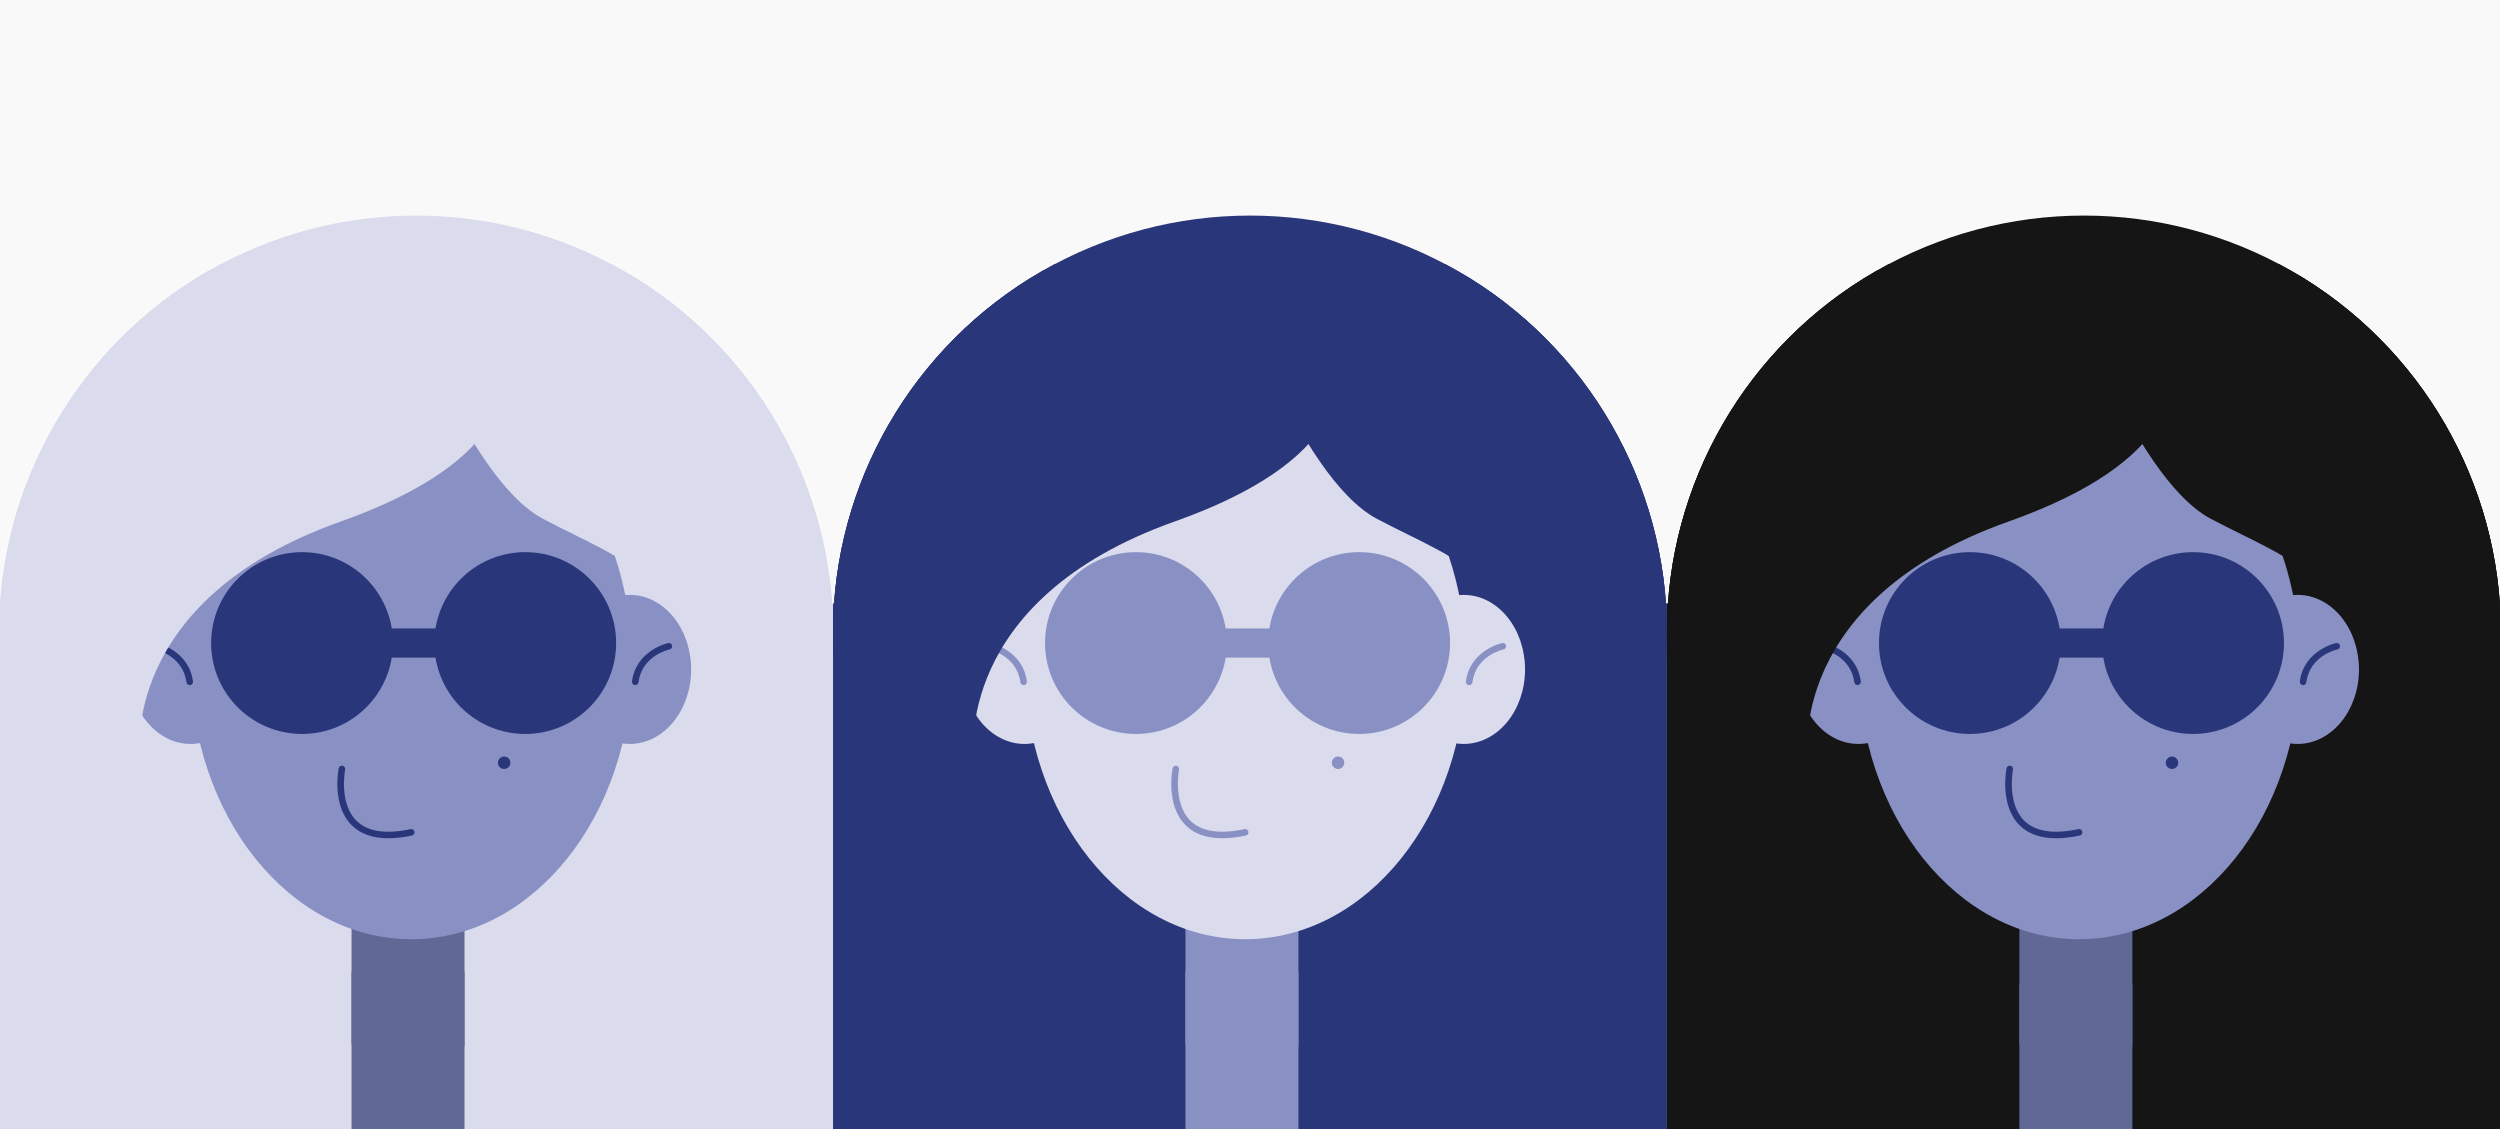 <?xml version="1.0" encoding="utf-8"?>
<!-- Generator: Adobe Illustrator 24.0.3, SVG Export Plug-In . SVG Version: 6.00 Build 0)  -->
<svg version="1.1" id="Ebene_1" xmlns="http://www.w3.org/2000/svg" xmlns:xlink="http://www.w3.org/1999/xlink" x="0px" y="0px"
	 viewBox="0 0 1920 867.17" style="enable-background:new 0 0 1920 867.17;" xml:space="preserve">
<style type="text/css">
	.st0{fill:#F9F9F9;}
	.st1{fill:#DADBED;}
	.st2{clip-path:url(#XMLID_8_);}
	.st3{clip-path:url(#XMLID_8_);fill:#606995;}
	.st4{fill:#8990C3;}
	.st5{fill:#29367A;}
	.st6{clip-path:url(#XMLID_9_);}
	.st7{clip-path:url(#XMLID_9_);fill:#8990C3;}
	.st8{fill:#151515;}
	.st9{clip-path:url(#XMLID_10_);}
	.st10{clip-path:url(#XMLID_10_);fill:#606995;}
	.st11{fill:#606995;}
	.st12{fill:#EDBAB8;}
	.st13{clip-path:url(#XMLID_11_);}
	.st14{clip-path:url(#XMLID_11_);fill:#DA615E;}
	.st15{fill:#E49392;}
	.st16{fill:#D44037;}
	.st17{clip-path:url(#XMLID_12_);}
	.st18{clip-path:url(#XMLID_12_);fill:#E49392;}
	.st19{fill:#DA615E;}
	.st20{clip-path:url(#XMLID_13_);}
	.st21{clip-path:url(#XMLID_13_);fill:#DA615E;}
	.st22{fill:#D14E48;}
</style>
<rect class="st0" width="1920" height="867.17"/>
<rect x="-0.68" y="463.35" class="st1" width="640.45" height="403.82"/>
<g>
	<defs>
		<circle id="XMLID_1_" cx="319.55" cy="485.79" r="320.23"/>
	</defs>
	<use xlink:href="#XMLID_1_"  style="overflow:visible;fill:#DADBED;"/>
	<clipPath id="XMLID_8_">
		<use xlink:href="#XMLID_1_"  style="overflow:visible;"/>
	</clipPath>
	<g class="st2">
		<rect x="-38.53" y="202.75" class="st1" width="678.3" height="603.26"/>
	</g>
	<rect x="269.99" y="672.5" class="st3" width="86.76" height="179.6"/>
	<g class="st2">
		<g>
			<ellipse class="st4" cx="315.86" cy="509.15" rx="169.51" ry="212.18"/>
		</g>
		<g>
			<ellipse class="st4" cx="146.35" cy="514.11" rx="47.11" ry="57.23"/>
		</g>
		<g>
			<ellipse class="st4" cx="483.68" cy="514.11" rx="47.11" ry="57.23"/>
		</g>
	</g>
	<g class="st2">
		<g>
			<path class="st5" d="M353.29,505.05h-72.91c-0.05,0-0.09-0.04-0.09-0.09v-22.2c0-0.05,0.04-0.09,0.09-0.09h72.91
				c0.05,0,0.09,0.04,0.09,0.09v22.2C353.39,505.01,353.34,505.05,353.29,505.05z"/>
		</g>
		<g>
			<g>
				<path class="st5" d="M487.86,526.16c-0.11,0-0.22-0.01-0.33-0.02c-1.38-0.18-2.34-1.45-2.16-2.82
					c3.21-24.11,27.61-29.42,27.86-29.47c1.35-0.26,2.68,0.59,2.97,1.95c0.28,1.36-0.59,2.69-1.95,2.98
					c-0.86,0.18-21.16,4.69-23.9,25.21C490.18,525.24,489.1,526.16,487.86,526.16z"/>
			</g>
			<g>
				<path class="st5" d="M298.27,643.79c-11.98,0-21.39-3.31-28.07-9.92c-15.57-15.39-10.3-42.65-10.07-43.8
					c0.27-1.36,1.59-2.25,2.96-1.97c1.36,0.28,2.24,1.6,1.97,2.96c-0.05,0.26-4.96,25.78,8.69,39.25
					c8.47,8.36,22.47,10.53,41.58,6.47c1.36-0.31,2.69,0.58,2.98,1.94c0.29,1.36-0.58,2.69-1.94,2.98
					C309.82,643.09,303.77,643.79,298.27,643.79z"/>
			</g>
			<g>
				<circle class="st5" cx="231.96" cy="493.86" r="69.81"/>
			</g>
			<g>
				<circle class="st5" cx="403.38" cy="493.86" r="69.81"/>
			</g>
			<g>
				<circle class="st5" cx="387.19" cy="585.79" r="4.77"/>
			</g>
			<g>
				<path class="st5" d="M145.7,526.16c-1.24,0-2.32-0.92-2.49-2.18c-2.75-20.61-23.68-25.17-23.89-25.21
					c-1.36-0.28-2.24-1.61-1.95-2.97c0.28-1.36,1.63-2.24,2.97-1.95c0.25,0.05,24.65,5.36,27.86,29.47
					c0.18,1.38-0.78,2.64-2.16,2.82C145.92,526.15,145.81,526.16,145.7,526.16z"/>
			</g>
		</g>
	</g>
	<g class="st2">
		<path class="st1" d="M380.48,258.42c0,0,19.31,30.58-4.76,68.17c-15.26,23.84-47.96,50.49-114.09,73.95
			C91.24,461,107.46,581.03,107.46,581.03l-0.41,160.14H-38.53V207.37h386.34L380.48,258.42z"/>
	</g>
	<g class="st2">
		<path class="st1" d="M483.68,762.57h17.11h138.98V217.49l-338.01-14.75c0,0,53.42,162.97,115.35,195.77s127.08,49.01,113.67,159.6
			c-13.4,110.59-66.49,179.9-66.49,179.9"/>
	</g>
</g>
<rect x="639.77" y="463.35" class="st5" width="640.45" height="403.82"/>
<g>
	<defs>
		<circle id="XMLID_2_" cx="960" cy="485.79" r="320.23"/>
	</defs>
	<use xlink:href="#XMLID_2_"  style="overflow:visible;fill:#29367A;"/>
	<clipPath id="XMLID_9_">
		<use xlink:href="#XMLID_2_"  style="overflow:visible;"/>
	</clipPath>
	<g class="st6">
		<rect x="601.93" y="202.75" class="st5" width="678.3" height="603.26"/>
	</g>
	<rect x="910.44" y="699.88" class="st7" width="86.76" height="167.3"/>
	<g class="st6">
		<ellipse class="st1" cx="956.32" cy="509.15" rx="169.51" ry="212.18"/>
	</g>
	<g class="st6">
		<ellipse class="st1" cx="786.8" cy="514.11" rx="47.11" ry="57.23"/>
	</g>
	<g class="st6">
		<ellipse class="st1" cx="1124.13" cy="514.11" rx="47.11" ry="57.23"/>
	</g>
	<g class="st6">
		<g>
			<path class="st4" d="M1128.31,526.16c-0.11,0-0.22-0.01-0.33-0.02c-1.38-0.18-2.34-1.45-2.16-2.82
				c3.21-24.11,27.61-29.42,27.86-29.47c1.35-0.26,2.69,0.59,2.97,1.95c0.28,1.36-0.59,2.69-1.95,2.98
				c-0.86,0.18-21.16,4.69-23.9,25.21C1130.63,525.24,1129.55,526.16,1128.31,526.16z"/>
		</g>
		<g>
			<path class="st4" d="M938.73,643.79c-11.98,0-21.39-3.31-28.07-9.92c-15.57-15.39-10.3-42.65-10.07-43.8
				c0.27-1.36,1.59-2.25,2.96-1.97c1.36,0.28,2.24,1.6,1.97,2.96c-0.05,0.26-4.96,25.78,8.69,39.25
				c8.47,8.36,22.47,10.53,41.58,6.47c1.36-0.31,2.69,0.58,2.98,1.94c0.29,1.36-0.58,2.69-1.94,2.98
				C950.27,643.09,944.22,643.79,938.73,643.79z"/>
		</g>
		<g>
			<circle class="st4" cx="872.41" cy="493.86" r="69.81"/>
		</g>
		<g>
			<circle class="st4" cx="1043.83" cy="493.86" r="69.81"/>
		</g>
		<g>
			<path class="st4" d="M993.74,505.05h-72.91c-0.05,0-0.09-0.04-0.09-0.09v-22.2c0-0.05,0.04-0.09,0.09-0.09h72.91
				c0.05,0,0.09,0.04,0.09,0.09v22.2C993.84,505.01,993.8,505.05,993.74,505.05z"/>
		</g>
		<g>
			<circle class="st4" cx="1027.64" cy="585.79" r="4.77"/>
		</g>
		<g>
			<path class="st4" d="M786.15,526.16c-1.24,0-2.32-0.92-2.49-2.18c-2.75-20.61-23.68-25.17-23.89-25.21
				c-1.36-0.28-2.24-1.61-1.95-2.97c0.28-1.36,1.63-2.24,2.97-1.95c0.25,0.05,24.65,5.36,27.86,29.47c0.18,1.38-0.78,2.64-2.16,2.82
				C786.37,526.15,786.26,526.16,786.15,526.16z"/>
		</g>
	</g>
	<g class="st6">
		<path class="st5" d="M1020.94,258.42c0,0,19.31,30.58-4.76,68.17c-15.26,23.84-47.96,50.49-114.09,73.95
			C731.69,461,747.91,581.03,747.91,581.03l-0.41,160.14H601.93V207.37h386.34L1020.94,258.42z"/>
	</g>
	<g class="st6">
		<path class="st5" d="M1124.13,762.57h17.11h138.98V217.49l-338.01-14.75c0,0,53.42,162.97,115.35,195.77
			s127.08,49.01,113.67,159.6s-66.49,179.9-66.49,179.9"/>
	</g>
</g>
<rect x="910.44" y="746.17" class="st4" width="86.76" height="121.01"/>
<rect x="1280.23" y="463.35" class="st8" width="640.45" height="403.82"/>
<g>
	<defs>
		<circle id="XMLID_3_" cx="1600.45" cy="485.79" r="320.23"/>
	</defs>
	<use xlink:href="#XMLID_3_"  style="overflow:visible;fill:#151515;"/>
	<clipPath id="XMLID_10_">
		<use xlink:href="#XMLID_3_"  style="overflow:visible;"/>
	</clipPath>
	<g class="st9">
		<rect x="1242.38" y="202.75" class="st8" width="678.3" height="603.26"/>
	</g>
	<rect x="1550.89" y="687.58" class="st10" width="86.76" height="179.6"/>
	<g class="st9">
		<g>
			<ellipse class="st4" cx="1596.77" cy="509.15" rx="169.51" ry="212.18"/>
		</g>
		<g>
			<ellipse class="st4" cx="1427.26" cy="514.11" rx="47.11" ry="57.23"/>
		</g>
		<g>
			<ellipse class="st4" cx="1764.59" cy="514.11" rx="47.11" ry="57.23"/>
		</g>
	</g>
	<g class="st9">
		<g>
			<path class="st5" d="M1768.76,526.16c-0.11,0-0.22-0.01-0.33-0.02c-1.38-0.18-2.34-1.45-2.16-2.82
				c3.21-24.11,27.61-29.42,27.86-29.47c1.35-0.26,2.69,0.59,2.97,1.95c0.28,1.36-0.59,2.69-1.95,2.98
				c-0.86,0.18-21.16,4.69-23.9,25.21C1771.08,525.24,1770,526.16,1768.76,526.16z"/>
		</g>
		<g>
			<path class="st5" d="M1579.18,643.79c-11.98,0-21.39-3.31-28.07-9.92c-15.57-15.39-10.3-42.65-10.07-43.8
				c0.27-1.36,1.59-2.25,2.96-1.97c1.36,0.28,2.24,1.6,1.97,2.96c-0.05,0.26-4.96,25.78,8.69,39.25
				c8.47,8.36,22.47,10.53,41.58,6.47c1.36-0.31,2.69,0.58,2.98,1.94c0.29,1.36-0.58,2.69-1.94,2.98
				C1590.72,643.09,1584.68,643.79,1579.18,643.79z"/>
		</g>
		<g>
			<circle class="st5" cx="1512.86" cy="493.86" r="69.81"/>
		</g>
		<g>
			<circle class="st5" cx="1684.28" cy="493.86" r="69.81"/>
		</g>
		<g>
			<path class="st5" d="M1634.2,505.05h-72.91c-0.05,0-0.09-0.04-0.09-0.09v-22.2c0-0.05,0.04-0.09,0.09-0.09h72.91
				c0.05,0,0.09,0.04,0.09,0.09v22.2C1634.29,505.01,1634.25,505.05,1634.2,505.05z"/>
		</g>
		<g>
			<circle class="st5" cx="1668.09" cy="585.79" r="4.77"/>
		</g>
		<g>
			<path class="st5" d="M1426.6,526.16c-1.24,0-2.32-0.92-2.49-2.18c-2.75-20.61-23.68-25.17-23.89-25.21
				c-1.36-0.28-2.24-1.61-1.95-2.97c0.28-1.36,1.63-2.24,2.97-1.95c0.25,0.05,24.65,5.36,27.86,29.47c0.18,1.38-0.78,2.64-2.16,2.82
				C1426.83,526.15,1426.72,526.16,1426.6,526.16z"/>
		</g>
	</g>
	<g class="st9">
		<path class="st8" d="M1661.39,258.42c0,0,19.31,30.58-4.76,68.17c-15.26,23.84-47.96,50.49-114.09,73.95
			c-170.4,60.46-154.18,180.49-154.18,180.49l-0.41,160.14h-145.57V207.37h386.34L1661.39,258.42z"/>
	</g>
	<g class="st9">
		<path class="st8" d="M1764.59,762.57h17.11h138.98V217.49l-338.01-14.75c0,0,53.42,162.97,115.35,195.77
			s127.08,49.01,113.67,159.6s-66.49,179.9-66.49,179.9"/>
	</g>
</g>
<rect x="1550.89" y="755.14" class="st11" width="86.76" height="112.03"/>
<rect x="269.99" y="746.17" class="st11" width="86.76" height="121.01"/>
<rect y="-994.9" class="st0" width="1920" height="867.17"/>
<g>
	<rect x="-0.68" y="-531.55" class="st12" width="640.45" height="403.82"/>
	<g>
		<defs>
			<circle id="XMLID_6_" cx="319.55" cy="-509.11" r="320.23"/>
		</defs>
		<use xlink:href="#XMLID_6_"  style="overflow:visible;fill:#EDBAB8;"/>
		<clipPath id="XMLID_11_">
			<use xlink:href="#XMLID_6_"  style="overflow:visible;"/>
		</clipPath>
		<g class="st13">
			<rect x="-38.53" y="-792.15" class="st12" width="678.3" height="603.26"/>
		</g>
		<rect x="269.99" y="-322.4" class="st14" width="86.76" height="179.6"/>
		<g class="st13">
			<ellipse class="st15" cx="315.86" cy="-485.74" rx="169.51" ry="212.18"/>
		</g>
		<g class="st13">
			<ellipse class="st15" cx="146.35" cy="-480.78" rx="47.11" ry="57.23"/>
		</g>
		<g class="st13">
			<ellipse class="st15" cx="483.68" cy="-480.78" rx="47.11" ry="57.23"/>
		</g>
		<g class="st13">
			<g>
				<path class="st16" d="M353.29-489.84h-72.91c-0.05,0-0.09-0.04-0.09-0.09v-22.2c0-0.05,0.04-0.09,0.09-0.09h72.91
					c0.05,0,0.09,0.04,0.09,0.09v22.2C353.39-489.89,353.34-489.84,353.29-489.84z"/>
			</g>
			<g>
				<g>
					<path class="st16" d="M487.86-468.74c-0.11,0-0.22-0.01-0.33-0.02c-1.38-0.18-2.34-1.45-2.16-2.82
						c3.21-24.11,27.61-29.42,27.86-29.47c1.35-0.26,2.68,0.59,2.97,1.95c0.28,1.36-0.59,2.69-1.95,2.98
						c-0.86,0.18-21.16,4.69-23.9,25.21C490.18-469.66,489.1-468.74,487.86-468.74z"/>
				</g>
				<g>
					<path class="st16" d="M298.27-351.11c-11.98,0-21.39-3.31-28.07-9.92c-15.57-15.39-10.3-42.65-10.07-43.8
						c0.27-1.36,1.59-2.25,2.96-1.97c1.36,0.28,2.24,1.6,1.97,2.96c-0.05,0.26-4.96,25.78,8.69,39.25
						c8.47,8.36,22.47,10.53,41.58,6.47c1.36-0.31,2.69,0.58,2.98,1.94s-0.58,2.69-1.94,2.98
						C309.82-351.81,303.77-351.11,298.27-351.11z"/>
				</g>
				<g>
					<circle class="st16" cx="231.96" cy="-501.04" r="69.81"/>
				</g>
				<g>
					<circle class="st16" cx="403.38" cy="-501.04" r="69.81"/>
				</g>
				<g>
					<circle class="st16" cx="387.19" cy="-409.1" r="4.77"/>
				</g>
				<g>
					<path class="st16" d="M145.7-468.74c-1.24,0-2.32-0.92-2.49-2.18c-2.75-20.61-23.68-25.17-23.89-25.21
						c-1.36-0.28-2.24-1.61-1.95-2.97c0.28-1.36,1.63-2.24,2.97-1.95c0.25,0.05,24.65,5.36,27.86,29.47
						c0.18,1.38-0.78,2.64-2.16,2.82C145.92-468.75,145.81-468.74,145.7-468.74z"/>
				</g>
			</g>
		</g>
		<g class="st13">
			<path class="st12" d="M380.48-736.48c0,0,19.31,30.58-4.76,68.17c-15.26,23.84-47.96,50.49-114.09,73.95
				C91.24-533.9,107.46-413.87,107.46-413.87l-0.41,160.14H-38.53v-533.79h386.34L380.48-736.48z"/>
		</g>
		<g class="st13">
			<path class="st12" d="M483.68-232.32h17.11h138.98V-777.4l-338.01-14.75c0,0,53.42,162.97,115.35,195.77
				c61.93,32.79,127.08,49.01,113.67,159.6c-13.4,110.59-66.49,179.9-66.49,179.9"/>
		</g>
	</g>
	<rect x="639.77" y="-531.55" class="st16" width="640.45" height="403.82"/>
	<g>
		<defs>
			<circle id="XMLID_5_" cx="960" cy="-509.11" r="320.23"/>
		</defs>
		<use xlink:href="#XMLID_5_"  style="overflow:visible;fill:#D44037;"/>
		<clipPath id="XMLID_12_">
			<use xlink:href="#XMLID_5_"  style="overflow:visible;"/>
		</clipPath>
		<g class="st17">
			<rect x="601.93" y="-792.15" class="st16" width="678.3" height="603.26"/>
		</g>
		<rect x="910.44" y="-295.02" class="st18" width="86.76" height="167.3"/>
		<g class="st17">
			<ellipse class="st12" cx="956.32" cy="-485.74" rx="169.51" ry="212.18"/>
		</g>
		<g class="st17">
			<ellipse class="st12" cx="786.8" cy="-480.78" rx="47.11" ry="57.23"/>
		</g>
		<g class="st17">
			<ellipse class="st12" cx="1124.13" cy="-480.78" rx="47.11" ry="57.23"/>
		</g>
		<g class="st17">
			<g>
				<path class="st19" d="M1128.31-468.74c-0.11,0-0.22-0.01-0.33-0.02c-1.38-0.18-2.34-1.45-2.16-2.82
					c3.21-24.11,27.61-29.42,27.86-29.47c1.35-0.26,2.69,0.59,2.97,1.95c0.28,1.36-0.59,2.69-1.95,2.98
					c-0.86,0.18-21.16,4.69-23.9,25.21C1130.63-469.66,1129.55-468.74,1128.31-468.74z"/>
			</g>
			<g>
				<path class="st19" d="M938.73-351.11c-11.98,0-21.39-3.31-28.07-9.92c-15.57-15.39-10.3-42.65-10.07-43.8
					c0.27-1.36,1.59-2.25,2.96-1.97c1.36,0.28,2.24,1.6,1.97,2.96c-0.05,0.26-4.96,25.78,8.69,39.25
					c8.47,8.36,22.47,10.53,41.58,6.47c1.36-0.31,2.69,0.58,2.98,1.94s-0.58,2.69-1.94,2.98
					C950.27-351.81,944.22-351.11,938.73-351.11z"/>
			</g>
			<g>
				<circle class="st19" cx="872.41" cy="-501.04" r="69.81"/>
			</g>
			<g>
				<circle class="st19" cx="1043.83" cy="-501.04" r="69.81"/>
			</g>
			<g>
				<path class="st19" d="M993.74-489.84h-72.91c-0.05,0-0.09-0.04-0.09-0.09v-22.2c0-0.05,0.04-0.09,0.09-0.09h72.91
					c0.05,0,0.09,0.04,0.09,0.09v22.2C993.84-489.89,993.8-489.84,993.74-489.84z"/>
			</g>
			<g>
				<circle class="st19" cx="1027.64" cy="-409.1" r="4.77"/>
			</g>
			<g>
				<path class="st19" d="M786.15-468.74c-1.24,0-2.32-0.92-2.49-2.18c-2.75-20.61-23.68-25.17-23.89-25.21
					c-1.36-0.28-2.24-1.61-1.95-2.97c0.28-1.36,1.63-2.24,2.97-1.95c0.25,0.05,24.65,5.36,27.86,29.47
					c0.18,1.38-0.78,2.64-2.16,2.82C786.37-468.75,786.26-468.74,786.15-468.74z"/>
			</g>
		</g>
		<g class="st17">
			<path class="st16" d="M1020.94-736.48c0,0,19.31,30.58-4.76,68.17c-15.26,23.84-47.96,50.49-114.09,73.95
				c-170.4,60.46-154.18,180.49-154.18,180.49l-0.41,160.14H601.93v-533.79h386.34L1020.94-736.48z"/>
		</g>
		<g class="st17">
			<path class="st16" d="M1124.13-232.32h17.11h138.98V-777.4l-338.01-14.75c0,0,53.42,162.97,115.35,195.77
				c61.93,32.79,127.08,49.01,113.67,159.6s-66.49,179.9-66.49,179.9"/>
		</g>
	</g>
	<rect x="910.44" y="-248.73" class="st15" width="86.76" height="121.01"/>
	<rect x="1280.23" y="-531.55" class="st8" width="640.45" height="403.82"/>
	<g>
		<defs>
			<circle id="XMLID_4_" cx="1600.45" cy="-509.11" r="320.23"/>
		</defs>
		<use xlink:href="#XMLID_4_"  style="overflow:visible;fill:#151515;"/>
		<clipPath id="XMLID_13_">
			<use xlink:href="#XMLID_4_"  style="overflow:visible;"/>
		</clipPath>
		<g class="st20">
			<rect x="1242.38" y="-792.15" class="st8" width="678.3" height="603.26"/>
		</g>
		<rect x="1550.89" y="-307.32" class="st21" width="86.76" height="179.6"/>
		<g class="st20">
			<ellipse class="st15" cx="1596.77" cy="-485.74" rx="169.51" ry="212.18"/>
		</g>
		<g class="st20">
			<ellipse class="st15" cx="1427.26" cy="-480.78" rx="47.11" ry="57.23"/>
		</g>
		<g class="st20">
			<ellipse class="st15" cx="1764.59" cy="-480.78" rx="47.11" ry="57.23"/>
		</g>
		<g class="st20">
			<path class="st22" d="M1768.76-468.74c-0.11,0-0.22-0.01-0.33-0.02c-1.38-0.18-2.34-1.45-2.16-2.82
				c3.21-24.11,27.61-29.42,27.86-29.47c1.35-0.26,2.69,0.59,2.97,1.95c0.28,1.36-0.59,2.69-1.95,2.98
				c-0.86,0.18-21.16,4.69-23.9,25.21C1771.08-469.66,1770-468.74,1768.76-468.74z"/>
		</g>
		<g class="st20">
			<path class="st22" d="M1579.18-351.11c-11.98,0-21.39-3.31-28.07-9.92c-15.57-15.39-10.3-42.65-10.07-43.8
				c0.27-1.36,1.59-2.25,2.96-1.97c1.36,0.28,2.24,1.6,1.97,2.96c-0.05,0.26-4.96,25.78,8.69,39.25
				c8.47,8.36,22.47,10.53,41.58,6.47c1.36-0.31,2.69,0.58,2.98,1.94c0.29,1.36-0.58,2.69-1.94,2.98
				C1590.72-351.81,1584.68-351.11,1579.18-351.11z"/>
		</g>
		<g class="st20">
			<circle class="st22" cx="1512.86" cy="-501.04" r="69.81"/>
		</g>
		<g class="st20">
			<circle class="st22" cx="1684.28" cy="-501.04" r="69.81"/>
		</g>
		<g class="st20">
			<path class="st22" d="M1634.2-489.84h-72.91c-0.05,0-0.09-0.04-0.09-0.09v-22.2c0-0.05,0.04-0.09,0.09-0.09h72.91
				c0.05,0,0.09,0.04,0.09,0.09v22.2C1634.29-489.89,1634.25-489.84,1634.2-489.84z"/>
		</g>
		<g class="st20">
			<circle class="st22" cx="1668.09" cy="-409.1" r="4.77"/>
		</g>
		<g class="st20">
			<path class="st22" d="M1426.6-468.74c-1.24,0-2.32-0.92-2.49-2.18c-2.75-20.61-23.68-25.17-23.89-25.21
				c-1.36-0.28-2.24-1.61-1.95-2.97c0.28-1.36,1.63-2.24,2.97-1.95c0.25,0.05,24.65,5.36,27.86,29.47c0.18,1.38-0.78,2.64-2.16,2.82
				C1426.83-468.75,1426.72-468.74,1426.6-468.74z"/>
		</g>
		<g class="st20">
			<path class="st8" d="M1661.39-736.48c0,0,19.31,30.58-4.76,68.17c-15.26,23.84-47.96,50.49-114.09,73.95
				c-170.4,60.46-154.18,180.49-154.18,180.49l-0.41,160.14h-145.57v-533.79h386.34L1661.39-736.48z"/>
		</g>
		<g class="st20">
			<path class="st8" d="M1764.59-232.32h17.11h138.98V-777.4l-338.01-14.75c0,0,53.42,162.97,115.35,195.77
				c61.93,32.79,127.08,49.01,113.67,159.6s-66.49,179.9-66.49,179.9"/>
		</g>
	</g>
	<rect x="1550.89" y="-239.76" class="st19" width="86.76" height="112.03"/>
	<rect x="269.99" y="-248.73" class="st19" width="86.76" height="121.01"/>
</g>
<rect x="-527.17" y="207.7" class="st1" width="243.5" height="243.5"/>
<rect x="-527.17" y="-77.94" class="st11" width="243.5" height="243.5"/>
<rect x="-527.17" y="485.79" class="st4" width="243.5" height="243.5"/>
<rect x="-527.17" y="745.42" class="st5" width="243.5" height="243.5"/>
</svg>
